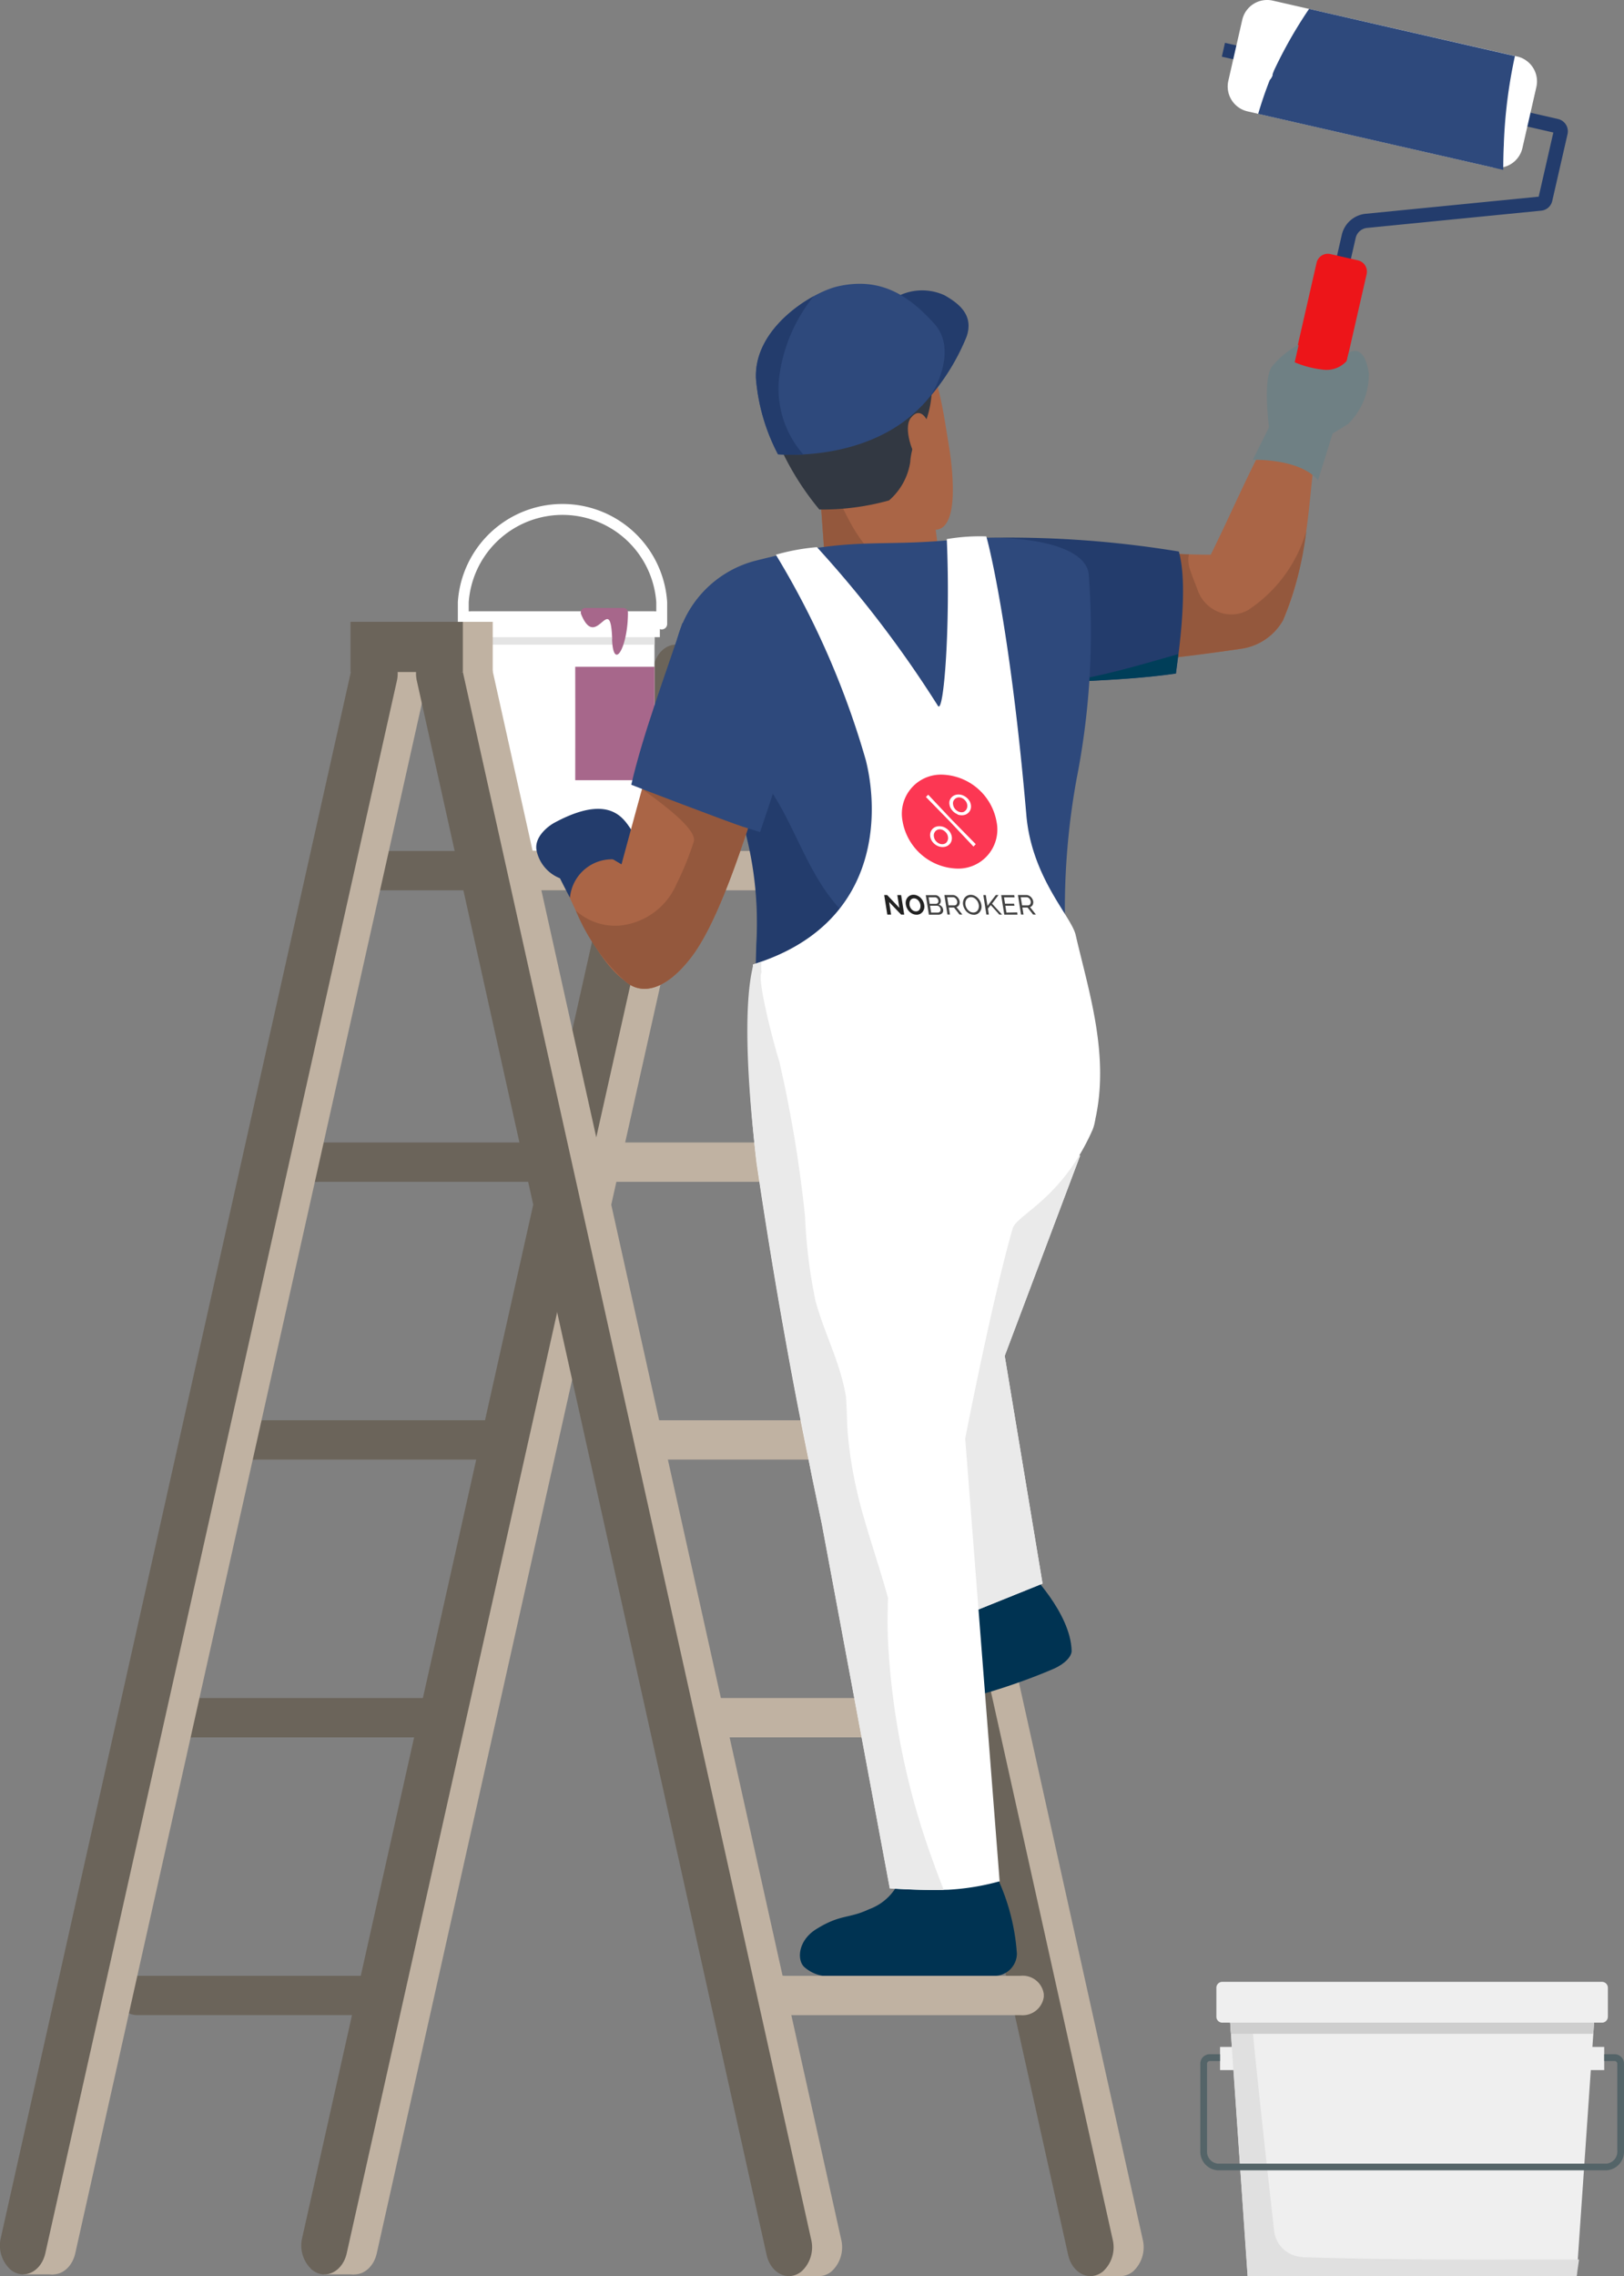 <svg id="Group_216026" data-name="Group 216026" xmlns="http://www.w3.org/2000/svg" xmlns:xlink="http://www.w3.org/1999/xlink" width="71.616" height="100.361" viewBox="0 0 71.616 100.361">
  <rect x="0" y="0" width="71.616" height="100.361" fill="#808080" stroke="none"/>
  <defs>
    <clipPath id="clip-path">
      <rect id="Rectangle_60094" data-name="Rectangle 60094" width="71.616" height="100.361" fill="none"/>
    </clipPath>
  </defs>
  <g id="Group_216025" data-name="Group 216025" clip-path="url(#clip-path)">
    <rect id="Rectangle_60079" data-name="Rectangle 60079" width="16.941" height="1.021" transform="translate(53.803 90.249)" fill="#efefef"/>
    <path id="Path_177034" data-name="Path 177034" d="M79.952,129.512l.87,12.644H95.328l.87-12.644Z" transform="translate(-25.801 -41.795)" fill="#efefef"/>
    <g id="Group_216024" data-name="Group 216024">
      <g id="Group_216023" data-name="Group 216023" clip-path="url(#clip-path)">
        <path id="Path_177035" data-name="Path 177035" d="M83.244,141.305a1.3,1.3,0,0,1-1.256-1.155c-.266-2.369-.88-7.888-1.109-10.533a.492.492,0,0,1,0-.1h-.931l.87,12.644H95.328l.106-.746c-4.5,0-7.551.037-12.189-.1" transform="translate(-25.801 -41.795)" fill="#e0e0e0"/>
        <path id="Path_177036" data-name="Path 177036" d="M80.087,131.465H96.064l.135-1.953H79.953Z" transform="translate(-25.802 -41.795)" fill="#cecece"/>
        <path id="Path_177037" data-name="Path 177037" d="M96.2,129.012H79.459a.262.262,0,0,0-.262.262v1.276a.262.262,0,0,0,.262.262H96.2a.262.262,0,0,0,.262-.262v-1.276a.262.262,0,0,0-.262-.262" transform="translate(-25.557 -41.633)" fill="#efefef"/>
        <path id="Path_177038" data-name="Path 177038" d="M96.421,133.723h-.456v.3h.456a.119.119,0,0,1,.119.119v3.84a.529.529,0,0,1-.479.566H78.928a.529.529,0,0,1-.479-.566v-3.84a.119.119,0,0,1,.119-.119h.456v-.3h-.456a.416.416,0,0,0-.416.416v3.84a.824.824,0,0,0,.776.863H96.061a.823.823,0,0,0,.775-.863v-3.84a.416.416,0,0,0-.415-.416" transform="translate(-25.22 -43.153)" fill="#546468"/>
        <path id="Path_177039" data-name="Path 177039" d="M37.119,42.9c.185-.832.962-1.2,1.538-.726a1.447,1.447,0,0,1,.425,1.412l-15.5,69.3c-.185.832-.962,1.2-1.538.726a1.446,1.446,0,0,1-.425-1.411Z" transform="translate(-6.966 -13.543)" fill="#c0b2a2"/>
        <rect id="Rectangle_60080" data-name="Rectangle 60080" width="1.338" height="1.611" transform="translate(14.28 98.665)" fill="#c0b2a2"/>
        <path id="Path_177040" data-name="Path 177040" d="M35.163,42.9c.185-.832.962-1.2,1.538-.726a1.447,1.447,0,0,1,.425,1.412l-15.5,69.3c-.185.832-.962,1.2-1.538.726a1.446,1.446,0,0,1-.425-1.411Z" transform="translate(-6.335 -13.543)" fill="#6b645a"/>
        <path id="Path_177041" data-name="Path 177041" d="M49.142,42.175c.577-.472,1.353-.106,1.538.726L66.1,112.277a1.447,1.447,0,0,1-.424,1.412c-.577.471-1.353.1-1.539-.726L48.717,43.587a1.448,1.448,0,0,1,.425-1.412" transform="translate(-15.709 -13.543)" fill="#c0b2a2"/>
        <rect id="Rectangle_60081" data-name="Rectangle 60081" width="1.338" height="1.611" transform="translate(48.066 98.744)" fill="#c0b2a2"/>
        <path id="Path_177042" data-name="Path 177042" d="M47.187,42.175c.577-.472,1.353-.106,1.538.726l15.419,69.376a1.447,1.447,0,0,1-.424,1.412c-.577.471-1.353.1-1.539-.726L46.762,43.587a1.448,1.448,0,0,1,.425-1.412" transform="translate(-15.078 -13.543)" fill="#6b645a"/>
        <path id="Path_177043" data-name="Path 177043" d="M61.652,125.241a.993.993,0,0,1-1.034.973c-3.3.041-6.609.01-7.2.02a1.629,1.629,0,0,1-1.149-.415c-.32-.309-.279-1.165.549-1.674,1.076-.662,1.395-.437,2.317-.869a2.326,2.326,0,0,0,1.51-1.862l3.761-.256a9.409,9.409,0,0,1,1.246,4.083" transform="translate(-16.808 -39.099)" fill="#003352"/>
        <path id="Path_177044" data-name="Path 177044" d="M76.853,27.344c-1.145,1.994-1.9,3.855-2.921,5.909-3.365-.013-6.927-.6-10.281-.413l.268,5.585a100.992,100.992,0,0,0,11.42-1.034,2.534,2.534,0,0,0,1.779-1.241c1.245-2.841,1.109-5.857,1.613-8.9Z" transform="translate(-20.541 -8.795)" fill="#aa6546"/>
        <path id="Path_177045" data-name="Path 177045" d="M75.606,38.046a1.508,1.508,0,0,1-1.375.078,1.609,1.609,0,0,1-.894-1c-.114-.284-.224-.569-.322-.858a1.3,1.3,0,0,1-.046-.662c-3.077-.1-6.282-.564-9.318-.4l.268,5.585a100.665,100.665,0,0,0,11.42-1.034,2.532,2.532,0,0,0,1.779-1.241,14.591,14.591,0,0,0,1.025-3.925,6.239,6.239,0,0,1-2.537,3.454" transform="translate(-20.541 -11.163)" fill="#94583d"/>
        <path id="Path_177046" data-name="Path 177046" d="M72.647,35.6a45.983,45.983,0,0,0-8.6-.6l.1,6.518c2.608-.181,5.782-.159,8.381-.537-.009-.117.608-3.695.124-5.379" transform="translate(-20.668 -11.284)" fill="#233c6c"/>
        <path id="Path_177047" data-name="Path 177047" d="M70.453,43.668c-.02.036-.039.072-.058.108,1.441-.065,2.88-.154,4.177-.343,0-.034.047-.364.108-.856-1.4.4-2.794.817-4.228,1.09" transform="translate(-22.717 -13.74)" fill="#003e59"/>
        <rect id="Rectangle_60082" data-name="Rectangle 60082" width="8.113" height="10.625" transform="translate(20.749 26.954)" fill="#fff"/>
        <path id="Path_177048" data-name="Path 177048" d="M37.454,43.407c0,.21.005,4.777,0,5h3.495v-5Z" transform="translate(-12.087 -14.008)" fill="#a7678b"/>
        <rect id="Rectangle_60083" data-name="Rectangle 60083" width="8.113" height="1.47" transform="translate(20.749 26.954)" fill="#e4e4e4"/>
        <path id="Path_177049" data-name="Path 177049" d="M30.05,38.344a.24.24,0,0,0,.24-.24v-.962a4.146,4.146,0,0,1,8.271,0V38.1a.24.24,0,0,0,.48,0v-.962a4.625,4.625,0,0,0-9.231,0V38.1a.24.24,0,0,0,.24.24" transform="translate(-9.62 -10.589)" fill="#fff"/>
        <rect id="Rectangle_60084" data-name="Rectangle 60084" width="8.575" height="1.138" transform="translate(20.523 26.954)" fill="#fff"/>
        <path id="Path_177050" data-name="Path 177050" d="M39.2,40.959c-.081-2.2-.689.584-1.373-1.114a.2.2,0,0,1,.181-.268H39.7a.2.2,0,0,1,.194.216c0,1.523-.643,2.61-.7,1.166" transform="translate(-12.203 -12.772)" fill="#a7678b"/>
        <rect id="Rectangle_60085" data-name="Rectangle 60085" width="1.338" height="1.611" transform="translate(29.833 28.424)" fill="#c0b2a2"/>
        <rect id="Rectangle_60086" data-name="Rectangle 60086" width="1.338" height="1.611" transform="translate(16.494 28.424)" fill="#c0b2a2"/>
        <rect id="Rectangle_60087" data-name="Rectangle 60087" width="1.338" height="1.611" transform="translate(1.024 98.665)" fill="#c0b2a2"/>
        <path id="Path_177051" data-name="Path 177051" d="M24.3,55.4H34.711a.94.94,0,0,1,1.03.807v.12a.939.939,0,0,1-1.03.807H24.3a.939.939,0,0,1-1.029-.807v-.12A.939.939,0,0,1,24.3,55.4" transform="translate(-7.511 -17.88)" fill="#6b645a"/>
        <path id="Path_177052" data-name="Path 177052" d="M8.144,128.62H18.726c.935,0,1.357.382,1.357.853v.027a.9.9,0,0,1-.942.853H8.558a.9.9,0,0,1-.942-.853v-.027a1,1,0,0,1,.528-.853" transform="translate(-2.458 -41.507)" fill="#6b645a"/>
        <path id="Path_177053" data-name="Path 177053" d="M12.1,110.538H22.509a.939.939,0,0,1,1.029.807v.12a.939.939,0,0,1-1.029.807H12.1a.939.939,0,0,1-1.029-.807v-.12a.939.939,0,0,1,1.029-.807" transform="translate(-3.573 -35.671)" fill="#6b645a"/>
        <path id="Path_177054" data-name="Path 177054" d="M16.168,92.455H26.577a.939.939,0,0,1,1.029.807v.12a.939.939,0,0,1-1.029.807H16.168a.939.939,0,0,1-1.029-.807v-.12a.939.939,0,0,1,1.029-.807" transform="translate(-4.885 -29.836)" fill="#6b645a"/>
        <path id="Path_177055" data-name="Path 177055" d="M20.235,74.372H30.644a.939.939,0,0,1,1.029.807v.12a.939.939,0,0,1-1.029.807H20.235a.939.939,0,0,1-1.029-.807v-.12a.939.939,0,0,1,1.029-.807" transform="translate(-6.198 -24)" fill="#6b645a"/>
        <path id="Path_177056" data-name="Path 177056" d="M17.488,42.9c.185-.832.962-1.2,1.538-.726a1.447,1.447,0,0,1,.425,1.412l-15.5,69.3c-.185.832-.962,1.2-1.539.726a1.447,1.447,0,0,1-.424-1.411Z" transform="translate(-0.631 -13.543)" fill="#c0b2a2"/>
        <path id="Path_177057" data-name="Path 177057" d="M15.533,42.9c.185-.832.962-1.2,1.538-.726a1.448,1.448,0,0,1,.425,1.412L2,112.883c-.185.832-.962,1.2-1.538.726A1.443,1.443,0,0,1,.038,112.2Z" transform="translate(0 -13.543)" fill="#6b645a"/>
        <path id="Path_177058" data-name="Path 177058" d="M34.313,55.4H44.722a.939.939,0,0,1,1.029.807v.12a.939.939,0,0,1-1.029.807H34.313a.939.939,0,0,1-1.029-.807v-.12a.939.939,0,0,1,1.029-.807" transform="translate(-10.741 -17.88)" fill="#c0b2a2"/>
        <path id="Path_177059" data-name="Path 177059" d="M50.583,128.62H60.992a.939.939,0,0,1,1.029.807v.12a.939.939,0,0,1-1.029.807H50.583a.939.939,0,0,1-1.029-.807v-.12a.939.939,0,0,1,1.029-.807" transform="translate(-15.991 -41.507)" fill="#c0b2a2"/>
        <path id="Path_177060" data-name="Path 177060" d="M46.515,110.538H56.924a.939.939,0,0,1,1.029.807v.12a.939.939,0,0,1-1.029.807H46.515a.939.939,0,0,1-1.029-.807v-.12a.939.939,0,0,1,1.029-.807" transform="translate(-14.679 -35.671)" fill="#c0b2a2"/>
        <path id="Path_177061" data-name="Path 177061" d="M42.448,92.455H52.857a.939.939,0,0,1,1.029.807v.12a.939.939,0,0,1-1.029.807H42.448a.939.939,0,0,1-1.029-.807v-.12a.939.939,0,0,1,1.029-.807" transform="translate(-13.366 -29.836)" fill="#c0b2a2"/>
        <path id="Path_177062" data-name="Path 177062" d="M38.381,74.372H48.79a.939.939,0,0,1,1.029.807v.12a.939.939,0,0,1-1.029.807H38.381a.939.939,0,0,1-1.029-.807v-.12a.939.939,0,0,1,1.029-.807" transform="translate(-12.054 -24)" fill="#c0b2a2"/>
        <path id="Path_177063" data-name="Path 177063" d="M29.512,42.175h0c.577-.472,1.353-.106,1.538.726l15.419,69.376a1.449,1.449,0,0,1-.424,1.412c-.577.471-1.353.1-1.539-.726L29.087,43.587a1.448,1.448,0,0,1,.425-1.412" transform="translate(-9.375 -13.543)" fill="#c0b2a2"/>
        <rect id="Rectangle_60088" data-name="Rectangle 60088" width="1.338" height="1.611" transform="translate(19.333 28.424)" fill="#c0b2a2"/>
        <rect id="Rectangle_60089" data-name="Rectangle 60089" width="1.338" height="1.611" transform="translate(34.81 98.744)" fill="#c0b2a2"/>
        <path id="Path_177064" data-name="Path 177064" d="M27.556,42.175c.577-.472,1.353-.106,1.538.726l15.419,69.376a1.447,1.447,0,0,1-.424,1.412c-.577.471-1.353.1-1.539-.726L27.131,43.587a1.448,1.448,0,0,1,.425-1.412" transform="translate(-8.743 -13.543)" fill="#6b645a"/>
        <path id="Path_177065" data-name="Path 177065" d="M52.466,28.915s-2.884-3.434-1.794-6,2.606-1.986,5.062-1.773c1.737.151,2.158,3.973,2.35,5.063s.54,3.848-.549,3.91l.093.715-5.011.187Z" transform="translate(-16.273 -6.756)" fill="#aa6546"/>
        <path id="Path_177066" data-name="Path 177066" d="M53.8,30.64a12.218,12.218,0,0,1-.785-1.726,12.6,12.6,0,0,1-.448-1.757c-.051-.232-.1-.463-.169-.692-.033-.116-.067-.23-.106-.343-.022-.064-.177-.433-.018-.083q-.107-.232-.194-.47l.073.17a1.534,1.534,0,0,0-.138-.295c-.1-.2-.205-.387-.316-.576-.3-.5-.6-.992-.873-1.494q-.077.155-.152.331c-1.09,2.564,1.794,6,1.794,6l.151,2.106,1.932-.072a7.145,7.145,0,0,1-.752-1.1" transform="translate(-16.273 -7.543)" fill="#94583d"/>
        <path id="Path_177067" data-name="Path 177067" d="M52.256,28.954a10.951,10.951,0,0,0,3.076-.4,2.8,2.8,0,0,0,.933-1.677A3.132,3.132,0,0,1,56.9,25.2a4.361,4.361,0,0,0,.31-1.335c.043-.427.8-1.061-.408-3.311a6.006,6.006,0,0,0-2.2-.448c-1.2,0-3.5.384-4.037,1.3a5.353,5.353,0,0,0-.385,3.952,12.316,12.316,0,0,0,2.072,3.588" transform="translate(-16.127 -6.49)" fill="#323842"/>
        <path id="Path_177068" data-name="Path 177068" d="M59.979,27.247s-.3-.7-.737-.144c-.352.448.1,1.635.289,1.762.9.609.448-1.618.448-1.618" transform="translate(-19.076 -8.677)" fill="#aa6546"/>
        <path id="Path_177069" data-name="Path 177069" d="M65.159,105.783c.006.244-.293.576-.789.793-1.185.518-4.759,1.868-6.953,1.669-.731-.067-2.995-.931-1.363-1.947s3.548-2.5,3.693-3.726l3.506-.31s1.863,1.837,1.906,3.521" transform="translate(-17.902 -33.001)" fill="#003352"/>
        <path id="Path_177070" data-name="Path 177070" d="M44.062,39.511a4.809,4.809,0,0,1,3.384-3.47c4.4-1.132,5.277-.595,8.947-.954,2.736-.268,5.606.172,5.819,1.485a33.505,33.505,0,0,1-.534,9.085,31.989,31.989,0,0,0-.494,6.856c.2,1.783,2.524,9.3-1.686,11.451s-9.689,1.861-10.892-.373S47.492,54.7,47.58,52.715c.326-7.4-4.033-9.853-3.518-13.2" transform="translate(-14.205 -11.299)" fill="#2e497c"/>
        <path id="Path_177071" data-name="Path 177071" d="M57.394,58.295a9.44,9.44,0,0,1-5.452-2.639c-1.411-1.5-1.947-3.51-3.053-5.208-.116-.177-.238-.349-.362-.521-.022-.028-.044-.059-.066-.085q-.106-.129-.217-.253a7.4,7.4,0,0,0-.522-.53c-.064-.058-.129-.114-.2-.17-.15-.1-.166-.119-.138-.1a5.454,5.454,0,0,0-.483-.3c-.1-.054-.2-.1-.3-.151h0l-.018-.007a5.235,5.235,0,0,0-.534-.167,15.927,15.927,0,0,1,2.178,8.8c-.087,1.982-.177,8.643,1.025,10.877s6.682,2.52,10.892.373c3.29-1.678,2.589-6.636,2.031-9.575a30.72,30.72,0,0,1-4.792-.337" transform="translate(-14.864 -15.541)" fill="#233c6c"/>
        <path id="Path_177072" data-name="Path 177072" d="M65.581,74.168l-7.4-2.237L55.9,81.842l-.274,1.189.289.7,4.317,10.793,3.693-1.49-1.669-10.04Z" transform="translate(-17.95 -23.213)" fill="#fff"/>
        <path id="Path_177073" data-name="Path 177073" d="M65.581,74.168l-7.4-2.237L55.9,81.842l-.274,1.189.289.7,4.317,10.793,3.693-1.49-1.669-10.04Z" transform="translate(-17.95 -23.213)" fill="#eaeaea"/>
        <path id="Path_177074" data-name="Path 177074" d="M84.992,13.413l-.61-.14.462-2.021a1.2,1.2,0,0,1,1.05-.925l7.632-.755.646-2.829L79.553,3.4l.139-.61L94.38,6.148a.557.557,0,0,1,.418.666L94.124,9.76a.553.553,0,0,1-.486.429l-7.682.761a.572.572,0,0,0-.5.442Z" transform="translate(-25.672 -0.901)" fill="#233c6c"/>
        <path id="Path_177075" data-name="Path 177075" d="M85.045,24.531l-1.213-.277a.509.509,0,0,1-.383-.61l1.537-6.727a.508.508,0,0,1,.61-.383l1.213.277a.508.508,0,0,1,.383.61l-1.537,6.727a.509.509,0,0,1-.61.383" transform="translate(-26.926 -5.332)" fill="#ed1519"/>
        <path id="Path_177076" data-name="Path 177076" d="M91.586,7.373,80.811,4.911a1.127,1.127,0,0,1-.847-1.35L80.577.876A1.126,1.126,0,0,1,81.926.028L92.7,2.49a1.126,1.126,0,0,1,.847,1.349l-.614,2.686a1.126,1.126,0,0,1-1.349.847" transform="translate(-25.796 0)" fill="#fff"/>
        <path id="Path_177077" data-name="Path 177077" d="M92.752,6.559a21.781,21.781,0,0,1,.49-3.9L84.164.58c-.372.548-.718,1.115-1.034,1.7q-.264.488-.5.989c-.024.052-.051.129-.08.206.029-.02-.01.123-.12.242-.193.49-.362.987-.511,1.491l10.808,2.47c0-.372.007-.744.026-1.116" transform="translate(-26.436 -0.187)" fill="#2e497c"/>
        <path id="Path_177078" data-name="Path 177078" d="M82.748,23.361a3.762,3.762,0,0,1,1.139-.917l-.173.772a4.331,4.331,0,0,0,1.218.321,1.2,1.2,0,0,0,1.076-.38l.084-.351s.673-.515.89.89a3.057,3.057,0,0,1-.91,2.237,17.866,17.866,0,0,1-1.583.91l-1.87-.46s-.373-2.493.129-3.023" transform="translate(-26.619 -7.243)" fill="#6f8084"/>
        <path id="Path_177079" data-name="Path 177079" d="M64.02,60.609c.633-2.848-.3-5.669-.869-8.13-.186-.807-1.934-2.509-2.172-5.275C60.255,38.783,59.252,35,59.21,34.914a8.528,8.528,0,0,0-1.74.119c.168,3.846-.136,7.773-.392,7.35a49.5,49.5,0,0,0-5.334-6.994,9.388,9.388,0,0,0-1.812.332A37.265,37.265,0,0,1,53.9,44.782c.6,2.391.62,7.261-4.965,9-.02.007-.021.054,0,.135-.586,2.692.146,8.617.146,8.617l.16,1.072q.162,1.07.333,2.135.342,2.131.722,4.256c.253,1.417.515,2.832.8,4.246.068.354.142.707.213,1.06l.216,1.053.434,2.082,3,16.082s1.378.1,2.576.062A10.616,10.616,0,0,0,59.8,94.21L58.282,74.688s1.207-6.2,2.092-9.254c.182-.63,2.173-1.288,3.531-4.372a1.949,1.949,0,0,0,.1-.37c.007-.028.014-.056.02-.084" transform="translate(-15.718 -11.264)" fill="#fff"/>
        <path id="Path_177080" data-name="Path 177080" d="M55.2,95.9a32.726,32.726,0,0,1-.344-3.352c-.029-.631-.018-1.258,0-1.886v-.007c-.33-1.212-.741-2.4-1.084-3.609a19.1,19.1,0,0,1-.69-3.628c-.045-.552-.034-1.1-.082-1.656v0c-.013-.066-.024-.133-.037-.2q-.034-.171-.075-.341c-.058-.238-.126-.475-.2-.708-.316-.988-.752-1.936-1.025-2.939a22.548,22.548,0,0,1-.464-3.726,56.082,56.082,0,0,0-1.143-6.876c-.146-.405-.99-3.546-.779-3.888,0-.012,0-.024,0-.036a2.592,2.592,0,0,1,0-.441c-.114.04-.229.079-.347.115a.876.876,0,0,0-.059.219c-.586,2.692.2,8.534.2,8.534l.16,1.072q.162,1.071.333,2.135.342,2.132.722,4.256c.253,1.417.515,2.832.8,4.246.068.354.142.707.213,1.061L51.5,85.3l.434,2.082,3,16.082s1.234.086,2.382.066q-.322-.813-.61-1.637A33.061,33.061,0,0,1,55.2,95.9" transform="translate(-15.697 -20.203)" fill="#eaeaea"/>
        <path id="Path_177081" data-name="Path 177081" d="M36.012,55.733a1.681,1.681,0,0,1-1.086-1.257c-.1-.558.461-1.035.807-1.22,2.813-1.51,3.186.269,3.5.455s-.455,2.048-.455,2.048.093.388-2.762-.026" transform="translate(-11.267 -16.991)" fill="#233c6c"/>
        <path id="Path_177082" data-name="Path 177082" d="M41.068,45.954c-.638,2.108-1.334,4.7-1.954,6.985l-1.265-.748a1.439,1.439,0,0,0-1.573.827s1.37,3.886,2.95,5.028c.693.672,1.783.532,2.967-1.014,1.49-1.945,2.871-6.865,3.831-9.957-1.655-.359-3.307-.737-4.956-1.12" transform="translate(-11.707 -14.83)" fill="#aa6546"/>
        <path id="Path_177083" data-name="Path 177083" d="M41.461,45.954c-.159.527-.322,1.084-.487,1.658a1.587,1.587,0,0,1,.841.419c.394.361-1.192,1.087-1.342,1.628.494.375,2.416,1.7,2.217,2.289a13.167,13.167,0,0,1-.752,1.848,3.047,3.047,0,0,1-2.532,1.844,2.6,2.6,0,0,1-1.913-.66,8.664,8.664,0,0,0,2.125,3.063c.693.672,1.783.532,2.967-1.014,1.49-1.945,2.871-6.865,3.831-9.957-1.655-.359-3.307-.737-4.956-1.12" transform="translate(-12.099 -14.83)" fill="#94583d"/>
        <path id="Path_177084" data-name="Path 177084" d="M38.853,55.528l-.922-.914s-1.586.022-1.958,1.046c0,0,.333.73.77,1.544a1.86,1.86,0,0,1,2.11-1.676" transform="translate(-11.608 -17.624)" fill="#233c6c"/>
        <path id="Path_177085" data-name="Path 177085" d="M81.569,29.086s2.051-.077,2.878.9l.673-2.154-2.668-.518Z" transform="translate(-26.323 -8.813)" fill="#6f8084"/>
        <path id="Path_177086" data-name="Path 177086" d="M57.457,19.422s.31-.121.6-.228a2.36,2.36,0,0,1,2.14-.083c.664.379,1.292.888.969,1.827A9.664,9.664,0,0,1,59.177,24s-1.337-4.261-1.72-4.575" transform="translate(-18.542 -6.091)" fill="#233c6c"/>
        <path id="Path_177087" data-name="Path 177087" d="M50.194,25.991s4.435.442,6.774-2.649c0,0,1.212-1.9.112-3.114s-2.344-2.076-4.259-1.638c-1.089.249-3.718,1.808-3.6,4.083a8.676,8.676,0,0,0,.969,3.317" transform="translate(-15.884 -5.962)" fill="#2e497c"/>
        <path id="Path_177088" data-name="Path 177088" d="M50.248,22.827a7.12,7.12,0,0,1,1.517-3.542c-1.189.654-2.631,1.952-2.541,3.651a8.689,8.689,0,0,0,.969,3.317,8.13,8.13,0,0,0,1.117.007,4.393,4.393,0,0,1-1.063-3.432" transform="translate(-15.884 -6.223)" fill="#233c6c"/>
        <path id="Path_177089" data-name="Path 177089" d="M46.022,49.539l.759.236c.8-2.347,1.528-4.648,2.3-7.328L43.356,40.56c-.794,2.413-1.736,4.89-2.254,7.128.023.019,4.392,1.687,4.92,1.851" transform="translate(-13.264 -13.089)" fill="#2e497c"/>
        <rect id="Rectangle_60090" data-name="Rectangle 60090" width="1.377" height="2.213" transform="translate(20.352 27.417)" fill="#c0b2a2"/>
        <rect id="Rectangle_60091" data-name="Rectangle 60091" width="4.954" height="2.213" transform="translate(15.457 27.417)" fill="#6b645a"/>
        <path id="Path_177090" data-name="Path 177090" d="M58.76,52.5A1.723,1.723,0,0,1,60.5,50.427,2.517,2.517,0,0,1,62.9,52.5a1.722,1.722,0,0,1-1.741,2.069,2.519,2.519,0,0,1-2.4-2.069" transform="translate(-18.954 -16.273)" fill="#fc3753" fill-rule="evenodd"/>
        <path id="Path_177091" data-name="Path 177091" d="M61.2,53.816a.291.291,0,0,0,.053-.236.378.378,0,0,0-.043-.125.445.445,0,0,0-.083-.1.435.435,0,0,0-.11-.073.31.31,0,0,0-.127-.027.259.259,0,0,0-.113.026.235.235,0,0,0-.089.072.3.3,0,0,0-.052.106.3.3,0,0,0,0,.127.375.375,0,0,0,.044.127.383.383,0,0,0,.083.1.412.412,0,0,0,.11.071A.3.3,0,0,0,61,53.91a.251.251,0,0,0,.206-.095M60.828,54a.583.583,0,0,1-.166-.1.565.565,0,0,1-.125-.146.5.5,0,0,1-.065-.179.418.418,0,0,1,.009-.177.364.364,0,0,1,.079-.145.393.393,0,0,1,.135-.1.448.448,0,0,1,.179-.035.529.529,0,0,1,.19.035.6.6,0,0,1,.167.1.555.555,0,0,1,.125.145.492.492,0,0,1,.065.177.428.428,0,0,1-.009.179.355.355,0,0,1-.078.146.387.387,0,0,1-.136.1.437.437,0,0,1-.179.035.52.52,0,0,1-.19-.035m1.13-1.522a.251.251,0,0,0,.087-.071.3.3,0,0,0,.057-.234.376.376,0,0,0-.043-.126.441.441,0,0,0-.083-.1.4.4,0,0,0-.112-.073.3.3,0,0,0-.125-.027.263.263,0,0,0-.114.025.269.269,0,0,0-.09.07.263.263,0,0,0-.054.1.312.312,0,0,0,0,.131.378.378,0,0,0,.043.125.419.419,0,0,0,.2.178.325.325,0,0,0,.129.027.259.259,0,0,0,.115-.026m.41,1.538-1.042-1.106-1.055-1.08.1-.1,1.036,1.1,1.061,1.08Zm-.7-1.424a.568.568,0,0,1-.167-.1.6.6,0,0,1-.124-.144.463.463,0,0,1-.066-.178A.4.4,0,0,1,61.324,52a.394.394,0,0,1,.079-.144.385.385,0,0,1,.135-.1.437.437,0,0,1,.18-.037.509.509,0,0,1,.19.037.626.626,0,0,1,.167.1A.563.563,0,0,1,62.2,52a.478.478,0,0,1,.064.178.411.411,0,0,1-.008.178.366.366,0,0,1-.079.144.391.391,0,0,1-.135.1.448.448,0,0,1-.179.035.549.549,0,0,1-.192-.035" transform="translate(-19.45 -16.69)" fill="#fff" fill-rule="evenodd"/>
        <path id="Path_177092" data-name="Path 177092" d="M57.788,58.575l.087.552h-.167l-.137-.862h.13l.538.566-.089-.564h.167l.137.86h-.136Z" transform="translate(-18.579 -18.803)" fill="#222" fill-rule="evenodd"/>
        <path id="Path_177093" data-name="Path 177093" d="M59.132,58.693a.417.417,0,0,0,.033.108.38.38,0,0,0,.062.092.308.308,0,0,0,.086.064.242.242,0,0,0,.106.024.189.189,0,0,0,.1-.024.187.187,0,0,0,.064-.066.26.26,0,0,0,.032-.093.342.342,0,0,0,0-.1.362.362,0,0,0-.034-.108.39.39,0,0,0-.062-.093.312.312,0,0,0-.085-.064.238.238,0,0,0-.1-.024.187.187,0,0,0-.1.025.2.2,0,0,0-.065.066.24.24,0,0,0-.032.092.341.341,0,0,0,0,.1m.308.437a.4.4,0,0,1-.172-.037.5.5,0,0,1-.145-.1.535.535,0,0,1-.1-.14.517.517,0,0,1-.055-.161.435.435,0,0,1,0-.165.371.371,0,0,1,.064-.14.326.326,0,0,1,.115-.1.341.341,0,0,1,.158-.036.4.4,0,0,1,.172.039.511.511,0,0,1,.145.1.559.559,0,0,1,.1.141.525.525,0,0,1,.055.161.428.428,0,0,1,0,.164.389.389,0,0,1-.064.139.33.33,0,0,1-.115.1.341.341,0,0,1-.158.036" transform="translate(-19.026 -18.8)" fill="#222" fill-rule="evenodd"/>
        <path id="Path_177094" data-name="Path 177094" d="M60.933,58.886a.178.178,0,0,0-.019-.056.21.21,0,0,0-.035-.048.174.174,0,0,0-.047-.033.13.13,0,0,0-.056-.012h-.308l.047.3h.3a.116.116,0,0,0,.054-.012.14.14,0,0,0,.04-.032.125.125,0,0,0,.022-.047.13.13,0,0,0,0-.056m-.525-.525.046.287h.274a.107.107,0,0,0,.051-.012.1.1,0,0,0,.037-.03.12.12,0,0,0,.021-.046.135.135,0,0,0,0-.055.2.2,0,0,0-.018-.057.184.184,0,0,0-.034-.046.146.146,0,0,0-.045-.03.129.129,0,0,0-.052-.011Zm.639.545a.192.192,0,0,1-.005.091.174.174,0,0,1-.043.07.212.212,0,0,1-.073.045.285.285,0,0,1-.1.016h-.408l-.137-.862h.429a.18.18,0,0,1,.084.02.244.244,0,0,1,.07.05.279.279,0,0,1,.051.07.26.26,0,0,1,.026.079.208.208,0,0,1-.014.119.156.156,0,0,1-.079.081.269.269,0,0,1,.2.219" transform="translate(-19.454 -18.803)" fill="#424242" fill-rule="evenodd"/>
        <path id="Path_177095" data-name="Path 177095" d="M61.67,58.72h.261a.109.109,0,0,0,.059-.015.108.108,0,0,0,.041-.039.154.154,0,0,0,.021-.058.206.206,0,0,0,0-.068.216.216,0,0,0-.024-.068.262.262,0,0,0-.043-.058.2.2,0,0,0-.056-.039.147.147,0,0,0-.062-.014h-.254Zm-.045.406-.136-.862h.368a.263.263,0,0,1,.109.024.318.318,0,0,1,.092.063.393.393,0,0,1,.068.089.317.317,0,0,1,.035.1.287.287,0,0,1,0,.087.232.232,0,0,1-.024.076.2.2,0,0,1-.047.058.186.186,0,0,1-.069.035l.261.33h-.124l-.245-.31h-.228l.049.31Z" transform="translate(-19.843 -18.803)" fill="#424242" fill-rule="evenodd"/>
        <path id="Path_177096" data-name="Path 177096" d="M62.807,58.693a.426.426,0,0,0,.041.127.437.437,0,0,0,.078.109.372.372,0,0,0,.1.075.3.3,0,0,0,.126.028.225.225,0,0,0,.2-.108.276.276,0,0,0,.041-.108.372.372,0,0,0,0-.123.435.435,0,0,0-.119-.235.39.39,0,0,0-.1-.075.291.291,0,0,0-.124-.028.23.23,0,0,0-.119.029.236.236,0,0,0-.081.077.284.284,0,0,0-.042.108.362.362,0,0,0,0,.124m.364.437A.4.4,0,0,1,63,59.092a.5.5,0,0,1-.144-.1.551.551,0,0,1-.1-.14.517.517,0,0,1-.055-.161.422.422,0,0,1,.005-.165.38.38,0,0,1,.063-.14.328.328,0,0,1,.27-.132.39.39,0,0,1,.171.039.511.511,0,0,1,.143.1.558.558,0,0,1,.1.14.5.5,0,0,1,.054.16.422.422,0,0,1,0,.165.376.376,0,0,1-.063.139.323.323,0,0,1-.113.1.337.337,0,0,1-.156.036" transform="translate(-20.231 -18.8)" fill="#424242" fill-rule="evenodd"/>
        <path id="Path_177097" data-name="Path 177097" d="M64.16,59.127l-.136-.86h.109l.075.475.368-.477h.118l-.286.38.442.482h-.119l-.379-.419-.125.155.041.263Z" transform="translate(-20.661 -18.803)" fill="#424242" fill-rule="evenodd"/>
        <path id="Path_177098" data-name="Path 177098" d="M65.892,59.03l.016.1h-.585l-.136-.862h.574l.016.1h-.465l.044.279h.4l.015.091h-.4l.047.3Z" transform="translate(-21.036 -18.803)" fill="#424242" fill-rule="evenodd"/>
        <path id="Path_177099" data-name="Path 177099" d="M66.46,58.72h.261a.109.109,0,0,0,.059-.015.108.108,0,0,0,.041-.039.154.154,0,0,0,.021-.058.206.206,0,0,0,0-.068.216.216,0,0,0-.024-.068.262.262,0,0,0-.043-.058.2.2,0,0,0-.056-.039.147.147,0,0,0-.062-.014H66.4Zm-.045.406-.136-.862h.368a.263.263,0,0,1,.109.024.318.318,0,0,1,.092.063.393.393,0,0,1,.068.089.317.317,0,0,1,.035.1.286.286,0,0,1,0,.087.232.232,0,0,1-.024.076.2.2,0,0,1-.047.058.186.186,0,0,1-.069.035l.261.33h-.124l-.245-.31h-.228l.049.31Z" transform="translate(-21.389 -18.803)" fill="#424242" fill-rule="evenodd"/>
      </g>
    </g>
  </g>
</svg>
